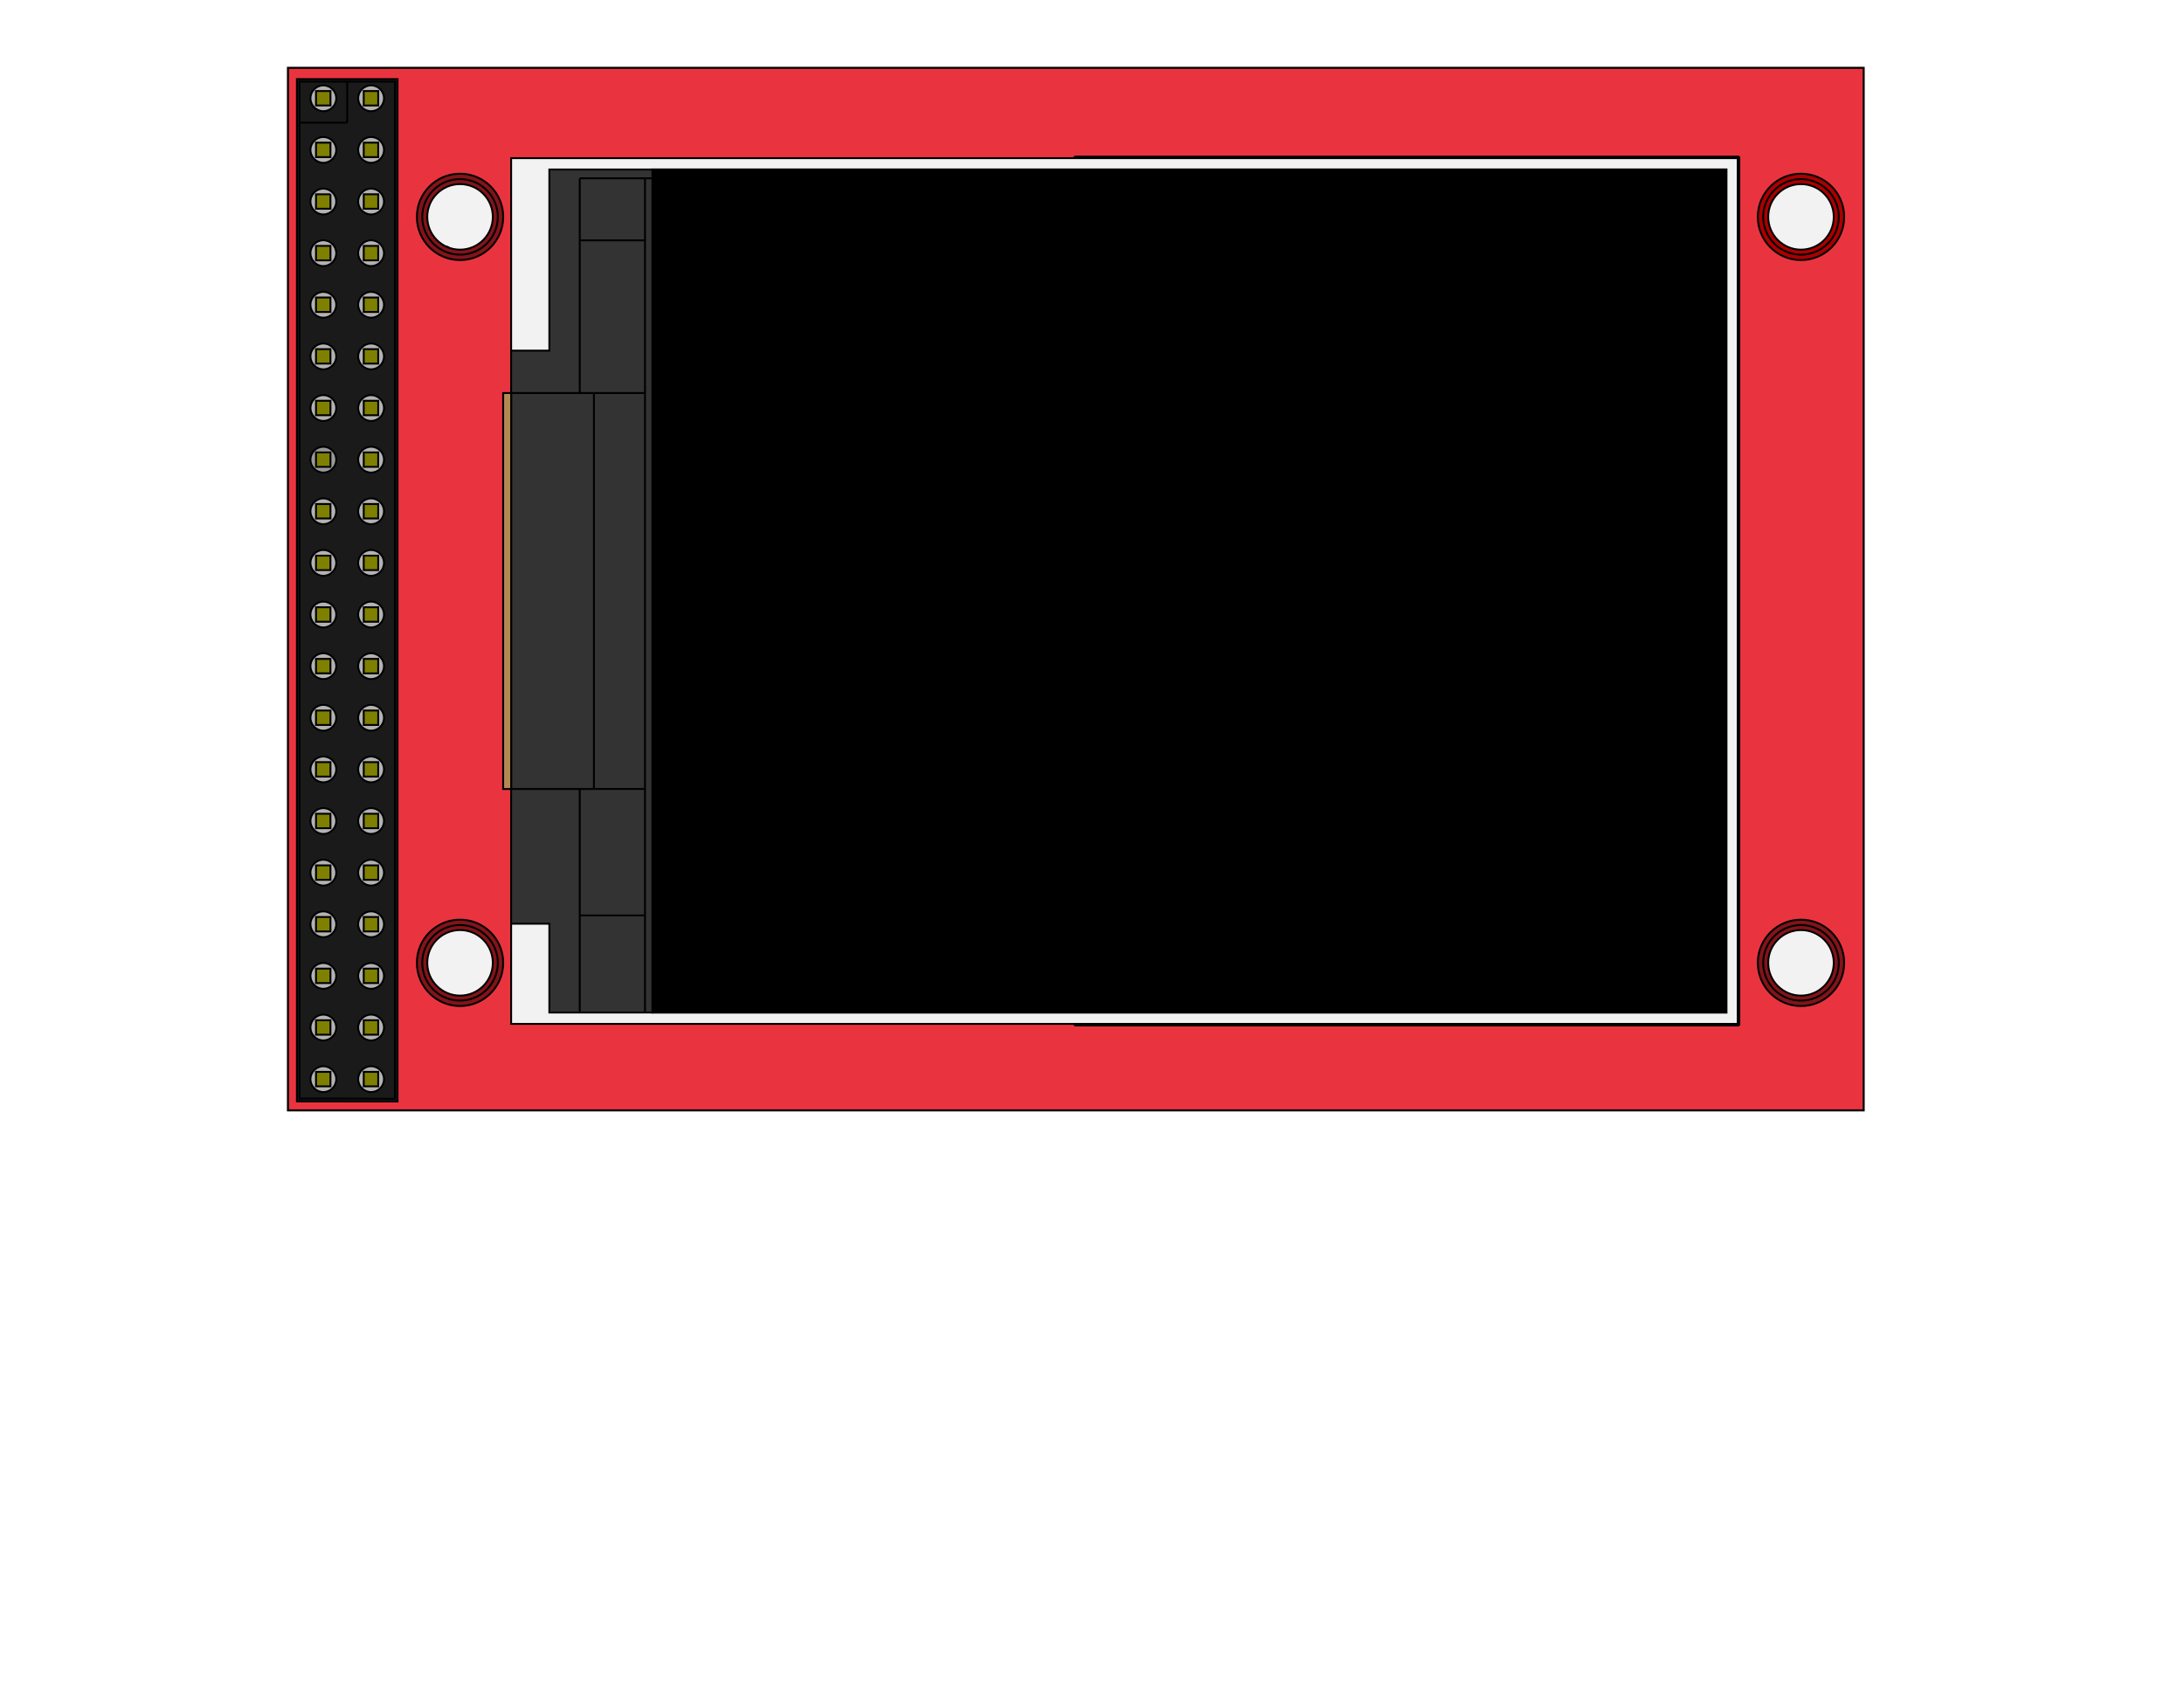 <svg width="650" height="506" viewBox="0 0 42303 32933" xmlns="http://www.w3.org/2000/svg"><g transform="translate(-34006 -14164)" clip-path="url(#a)" mask="url(#b)"><defs><clipPath id="a"><path d="M34015 47086V14173h42284v32913H34015" fill-rule="evenodd"/></clipPath></defs><g fill="#313d63" stroke="#313d63"><path d="M34015 47086V14173h42284v32913H34015" fill-rule="evenodd"/><path d="M76299 47086H34015m42284-32913v32913M34015 14173h42284M34015 47086V14173" fill="none" fill-opacity="0" stroke="#000" stroke-linecap="round" stroke-linejoin="round" stroke-width="19.685"/></g><g fill="#9c6b28" stroke-linecap="round" stroke-linejoin="round" stroke-width="0"><circle cx="40543" cy="31063" r="334.65"/><circle cx="41543" cy="31063" r="334.65"/><circle cx="41543" cy="32063" r="334.65"/><circle cx="40543" cy="30063" r="334.65"/><circle cx="40543" cy="29063" r="334.65"/><circle cx="41543" cy="19063" r="334.65"/><circle cx="40543" cy="33063" r="334.65"/><circle cx="41543" cy="33063" r="334.65"/><circle cx="40543" cy="34063" r="334.65"/><circle cx="41543" cy="34063" r="334.65"/><circle cx="40543" cy="35063" r="334.65"/><circle cx="41543" cy="35063" r="334.65"/><circle cx="40543" cy="28063" r="334.65"/><circle cx="40543" cy="17063" r="334.65"/><path d="M40209 16398v-669.3h669.3v669.3z" fill-rule="evenodd"/><circle cx="40543" cy="24063" r="334.65"/><circle cx="41543" cy="30063" r="334.65"/><circle cx="40543" cy="19063" r="334.65"/><circle cx="41543" cy="18063" r="334.65"/><circle cx="40543" cy="27063" r="334.65"/><circle cx="40543" cy="18063" r="334.65"/><circle cx="41543" cy="26063" r="334.65"/><circle cx="41543" cy="23063" r="334.65"/><circle cx="41543" cy="17063" r="334.65"/><circle cx="40543" cy="21063" r="334.65"/><circle cx="41543" cy="24063" r="334.65"/><circle cx="40543" cy="20063" r="334.65"/><circle cx="41543" cy="25063" r="334.65"/><circle cx="41543" cy="20063" r="334.65"/><circle cx="41543" cy="21063" r="334.65"/><circle cx="40543" cy="26063" r="334.65"/><circle cx="41543" cy="16063" r="334.65"/><circle cx="40543" cy="23063" r="334.65"/><circle cx="40543" cy="25063" r="334.65"/><circle cx="41543" cy="22063" r="334.65"/><circle cx="40543" cy="22063" r="334.65"/><circle cx="41543" cy="27063" r="334.65"/><circle cx="40543" cy="32063" r="334.65"/><circle cx="41543" cy="29063" r="334.65"/><circle cx="41543" cy="28063" r="334.65"/></g><g fill="#212d53" stroke-linecap="round" stroke-linejoin="round" stroke-width="0"><circle cx="40543" cy="31063" r="334.65"/><circle cx="41543" cy="31063" r="334.65"/><circle cx="41543" cy="32063" r="334.65"/><circle cx="40543" cy="30063" r="334.65"/><circle cx="40543" cy="29063" r="334.65"/><circle cx="41543" cy="19063" r="334.65"/><circle cx="40543" cy="33063" r="334.65"/><circle cx="41543" cy="33063" r="334.65"/><circle cx="40543" cy="34063" r="334.65"/><circle cx="41543" cy="34063" r="334.65"/><circle cx="40543" cy="35063" r="334.65"/><circle cx="41543" cy="35063" r="334.65"/><circle cx="40543" cy="28063" r="334.65"/><circle cx="40543" cy="17063" r="334.65"/><path d="M40209 16398v-669.3h669.3v669.3z" fill-rule="evenodd"/><circle cx="40543" cy="24063" r="334.65"/><circle cx="41543" cy="30063" r="334.65"/><circle cx="40543" cy="19063" r="334.65"/><circle cx="41543" cy="18063" r="334.65"/><circle cx="40543" cy="27063" r="334.65"/><circle cx="40543" cy="18063" r="334.65"/><circle cx="41543" cy="26063" r="334.65"/><circle cx="41543" cy="23063" r="334.65"/><circle cx="41543" cy="17063" r="334.65"/><circle cx="40543" cy="21063" r="334.65"/><circle cx="41543" cy="24063" r="334.65"/><circle cx="40543" cy="20063" r="334.65"/><circle cx="41543" cy="25063" r="334.65"/><circle cx="41543" cy="20063" r="334.65"/><circle cx="41543" cy="21063" r="334.65"/><circle cx="40543" cy="26063" r="334.65"/><circle cx="41543" cy="16063" r="334.65"/><circle cx="40543" cy="23063" r="334.65"/><circle cx="40543" cy="25063" r="334.65"/><circle cx="41543" cy="22063" r="334.65"/><circle cx="40543" cy="22063" r="334.65"/><circle cx="41543" cy="27063" r="334.65"/><circle cx="40543" cy="32063" r="334.65"/><circle cx="41543" cy="29063" r="334.65"/><circle cx="41543" cy="28063" r="334.65"/><circle cx="40543" cy="31063" r="68.898"/><circle cx="41543" cy="31063" r="68.898"/><circle cx="41543" cy="32063" r="68.898"/><circle cx="40543" cy="30063" r="68.898"/><circle cx="40543" cy="29063" r="68.898"/><circle cx="41543" cy="19063" r="68.898"/><circle cx="40543" cy="33063" r="68.898"/><circle cx="41543" cy="33063" r="68.898"/><circle cx="40543" cy="34063" r="68.898"/><circle cx="41543" cy="34063" r="68.898"/><circle cx="40543" cy="35063" r="68.898"/><circle cx="41543" cy="35063" r="68.898"/><circle cx="40543" cy="28063" r="68.898"/><circle cx="40543" cy="17063" r="68.898"/><circle cx="40543" cy="16063" r="68.898"/><circle cx="40543" cy="24063" r="68.898"/><circle cx="41543" cy="30063" r="68.898"/><circle cx="40543" cy="19063" r="68.898"/><circle cx="41543" cy="18063" r="68.898"/><circle cx="40543" cy="27063" r="68.898"/><circle cx="40543" cy="18063" r="68.898"/><circle cx="41543" cy="26063" r="68.898"/><circle cx="41543" cy="23063" r="68.898"/><circle cx="41543" cy="17063" r="68.898"/><circle cx="40543" cy="21063" r="68.898"/><circle cx="41543" cy="24063" r="68.898"/><circle cx="40543" cy="20063" r="68.898"/><circle cx="41543" cy="25063" r="68.898"/><circle cx="41543" cy="20063" r="68.898"/><circle cx="41543" cy="21063" r="68.898"/><circle cx="40543" cy="26063" r="68.898"/><circle cx="41543" cy="16063" r="68.898"/><circle cx="40543" cy="23063" r="68.898"/><circle cx="40543" cy="25063" r="68.898"/><circle cx="41543" cy="22063" r="68.898"/><circle cx="40543" cy="22063" r="68.898"/><circle cx="41543" cy="27063" r="68.898"/><circle cx="40543" cy="32063" r="68.898"/><circle cx="41543" cy="29063" r="68.898"/><circle cx="41543" cy="28063" r="68.898"/></g><g fill="#b5ae30" mask="url(#c)" stroke-linecap="round" stroke-linejoin="round" stroke-width="0"><circle cx="40543" cy="31063" r="334.65"/><circle cx="41543" cy="31063" r="334.65"/><circle cx="41543" cy="32063" r="334.65"/><circle cx="40543" cy="30063" r="334.65"/><circle cx="40543" cy="29063" r="334.65"/><circle cx="41543" cy="19063" r="334.65"/><circle cx="40543" cy="33063" r="334.65"/><circle cx="41543" cy="33063" r="334.65"/><circle cx="40543" cy="34063" r="334.65"/><circle cx="41543" cy="34063" r="334.65"/><circle cx="40543" cy="35063" r="334.65"/><circle cx="41543" cy="35063" r="334.65"/><circle cx="40543" cy="28063" r="334.65"/><circle cx="40543" cy="17063" r="334.65"/><path d="M40209 16398v-669.3h669.3v669.3z" fill-rule="evenodd"/><circle cx="40543" cy="24063" r="334.65"/><circle cx="41543" cy="30063" r="334.65"/><circle cx="40543" cy="19063" r="334.65"/><circle cx="41543" cy="18063" r="334.65"/><circle cx="40543" cy="27063" r="334.65"/><circle cx="40543" cy="18063" r="334.65"/><circle cx="41543" cy="26063" r="334.65"/><circle cx="41543" cy="23063" r="334.65"/><circle cx="41543" cy="17063" r="334.65"/><circle cx="40543" cy="21063" r="334.65"/><circle cx="41543" cy="24063" r="334.65"/><circle cx="40543" cy="20063" r="334.65"/><circle cx="41543" cy="25063" r="334.65"/><circle cx="41543" cy="20063" r="334.65"/><circle cx="41543" cy="21063" r="334.65"/><circle cx="40543" cy="26063" r="334.65"/><circle cx="41543" cy="16063" r="334.65"/><circle cx="40543" cy="23063" r="334.65"/><circle cx="40543" cy="25063" r="334.65"/><circle cx="41543" cy="22063" r="334.65"/><circle cx="40543" cy="22063" r="334.65"/><circle cx="41543" cy="27063" r="334.65"/><circle cx="40543" cy="32063" r="334.65"/><circle cx="41543" cy="29063" r="334.65"/><circle cx="41543" cy="28063" r="334.65"/><circle cx="40543" cy="31063" r="68.898"/><circle cx="41543" cy="31063" r="68.898"/><circle cx="41543" cy="32063" r="68.898"/><circle cx="40543" cy="30063" r="68.898"/><circle cx="40543" cy="29063" r="68.898"/><circle cx="41543" cy="19063" r="68.898"/><circle cx="40543" cy="33063" r="68.898"/><circle cx="41543" cy="33063" r="68.898"/><circle cx="40543" cy="34063" r="68.898"/><circle cx="41543" cy="34063" r="68.898"/><circle cx="40543" cy="35063" r="68.898"/><circle cx="41543" cy="35063" r="68.898"/><circle cx="40543" cy="28063" r="68.898"/><circle cx="40543" cy="17063" r="68.898"/><circle cx="40543" cy="16063" r="68.898"/><circle cx="40543" cy="24063" r="68.898"/><circle cx="41543" cy="30063" r="68.898"/><circle cx="40543" cy="19063" r="68.898"/><circle cx="41543" cy="18063" r="68.898"/><circle cx="40543" cy="27063" r="68.898"/><circle cx="40543" cy="18063" r="68.898"/><circle cx="41543" cy="26063" r="68.898"/><circle cx="41543" cy="23063" r="68.898"/><circle cx="41543" cy="17063" r="68.898"/><circle cx="40543" cy="21063" r="68.898"/><circle cx="41543" cy="24063" r="68.898"/><circle cx="40543" cy="20063" r="68.898"/><circle cx="41543" cy="25063" r="68.898"/><circle cx="41543" cy="20063" r="68.898"/><circle cx="41543" cy="21063" r="68.898"/><circle cx="40543" cy="26063" r="68.898"/><circle cx="41543" cy="16063" r="68.898"/><circle cx="40543" cy="23063" r="68.898"/><circle cx="40543" cy="25063" r="68.898"/><circle cx="41543" cy="22063" r="68.898"/><circle cx="40543" cy="22063" r="68.898"/><circle cx="41543" cy="27063" r="68.898"/><circle cx="40543" cy="32063" r="68.898"/><circle cx="41543" cy="29063" r="68.898"/><circle cx="41543" cy="28063" r="68.898"/></g><defs><mask id="c"><g fill="#fff" stroke="#fff" stroke-linecap="round" stroke-linejoin="round" stroke-width="0"><circle cx="40543" cy="31063" r="334.65"/><circle cx="41543" cy="31063" r="334.65"/><circle cx="41543" cy="32063" r="334.65"/><circle cx="40543" cy="30063" r="334.65"/><circle cx="40543" cy="29063" r="334.65"/><circle cx="41543" cy="19063" r="334.65"/><circle cx="40543" cy="33063" r="334.65"/><circle cx="41543" cy="33063" r="334.65"/><circle cx="40543" cy="34063" r="334.65"/><circle cx="41543" cy="34063" r="334.65"/><circle cx="40543" cy="35063" r="334.65"/><circle cx="41543" cy="35063" r="334.65"/><circle cx="40543" cy="28063" r="334.65"/><circle cx="40543" cy="17063" r="334.65"/><path d="M40209 16398v-669.3h669.3v669.3z" fill-rule="evenodd"/><circle cx="40543" cy="24063" r="334.65"/><circle cx="41543" cy="30063" r="334.65"/><circle cx="40543" cy="19063" r="334.65"/><circle cx="41543" cy="18063" r="334.65"/><circle cx="40543" cy="27063" r="334.65"/><circle cx="40543" cy="18063" r="334.65"/><circle cx="41543" cy="26063" r="334.65"/><circle cx="41543" cy="23063" r="334.65"/><circle cx="41543" cy="17063" r="334.65"/><circle cx="40543" cy="21063" r="334.65"/><circle cx="41543" cy="24063" r="334.65"/><circle cx="40543" cy="20063" r="334.65"/><circle cx="41543" cy="25063" r="334.65"/><circle cx="41543" cy="20063" r="334.65"/><circle cx="41543" cy="21063" r="334.65"/><circle cx="40543" cy="26063" r="334.65"/><circle cx="41543" cy="16063" r="334.65"/><circle cx="40543" cy="23063" r="334.65"/><circle cx="40543" cy="25063" r="334.65"/><circle cx="41543" cy="22063" r="334.65"/><circle cx="40543" cy="22063" r="334.65"/><circle cx="41543" cy="27063" r="334.65"/><circle cx="40543" cy="32063" r="334.65"/><circle cx="41543" cy="29063" r="334.65"/><circle cx="41543" cy="28063" r="334.65"/></g></mask></defs><defs><mask id="d"><g stroke="#000" stroke-linecap="round" stroke-linejoin="round" stroke-width="0"><circle cx="40543" cy="31063" r="334.65"/><circle cx="41543" cy="31063" r="334.65"/><circle cx="41543" cy="32063" r="334.65"/><circle cx="40543" cy="30063" r="334.65"/><circle cx="40543" cy="29063" r="334.65"/><circle cx="41543" cy="19063" r="334.65"/><circle cx="40543" cy="33063" r="334.65"/><circle cx="41543" cy="33063" r="334.65"/><circle cx="40543" cy="34063" r="334.65"/><circle cx="41543" cy="34063" r="334.65"/><circle cx="40543" cy="35063" r="334.65"/><circle cx="41543" cy="35063" r="334.65"/><circle cx="40543" cy="28063" r="334.65"/><circle cx="40543" cy="17063" r="334.65"/><path d="M40209 16398v-669.3h669.3v669.3z" fill-rule="evenodd"/><circle cx="40543" cy="24063" r="334.65"/><circle cx="41543" cy="30063" r="334.65"/><circle cx="40543" cy="19063" r="334.65"/><circle cx="41543" cy="18063" r="334.65"/><circle cx="40543" cy="27063" r="334.65"/><circle cx="40543" cy="18063" r="334.65"/><circle cx="41543" cy="26063" r="334.65"/><circle cx="41543" cy="23063" r="334.65"/><circle cx="41543" cy="17063" r="334.65"/><circle cx="40543" cy="21063" r="334.65"/><circle cx="41543" cy="24063" r="334.65"/><circle cx="40543" cy="20063" r="334.65"/><circle cx="41543" cy="25063" r="334.65"/><circle cx="41543" cy="20063" r="334.65"/><circle cx="41543" cy="21063" r="334.65"/><circle cx="40543" cy="26063" r="334.65"/><circle cx="41543" cy="16063" r="334.65"/><circle cx="40543" cy="23063" r="334.65"/><circle cx="40543" cy="25063" r="334.65"/><circle cx="41543" cy="22063" r="334.65"/><circle cx="40543" cy="22063" r="334.65"/><circle cx="41543" cy="27063" r="334.65"/><circle cx="40543" cy="32063" r="334.65"/><circle cx="41543" cy="29063" r="334.65"/><circle cx="41543" cy="28063" r="334.65"/></g><path d="M34005 14163h42303v32933H34005z" fill="#fff"/></mask></defs><g fill="none" fill-opacity="0" mask="url(#d)" stroke="#f0f0f0" stroke-linecap="round" stroke-linejoin="round"><g stroke-width="147.64"><path d="M35828 45775v338m0-169h-591l84 56 57 57 28 56m197-591v-450m-338-590l-28 56v84l28 85 56 56 57 28 112 28h85l112-28 56-28 57-56 28-85v-56l-28-84-29-28h-196v112m253-366h-591l591-337h-591m591-281h-591v-141l28-84 56-56 57-29 112-28h85l112 28 56 29 57 56 28 84v141m1532 2531l-28-28-28-57v-140l28-56 28-29 57-28h56l84 28 338 338v-366m-225-253v-450m-366-197l591-196-591-197m534-535l28 29 29 84v56l-29 84-56 57-56 28-112 28h-85l-112-28-57-28-56-57-28-84v-56l28-84 28-29m478-590l28 28 29 84v57l-29 84-56 56-56 28-112 28h-85l-112-28-57-28-56-56-28-84v-57l28-84 28-28m2011 2784v-366l225 197v-84l28-56 28-29 56-28h141l56 28 28 29 29 56v169l-29 56-28 28m-168-619v-450m-394-703l759 506m-731-646l591-141-422-112 422-113-591-141m591-562l-282 197m282 140h-591v-225l28-56 28-28 56-28h85l56 28 28 28 28 56v225m1955 2335h393m-618 140l422 141v-366m-29-225v-450m-393-703l759 506m-141-1040l-281 197m281 140h-590v-225l28-56 28-28 56-28h85l56 28 28 28 28 56v225m281-590h-590v-141l28-84 56-56 57-29 112-28h84l113 28 56 29 56 56 28 84v141m1477 2221v282l281 28-28-28-28-57v-140l28-56 28-29 56-28h141l56 28 28 29 28 56v140l-28 57-28 28m-169-591v-450m-393-703l759 506m-141-1040l-281 197m281 140h-590v-225l28-56 28-28 56-28h85l56 28 28 28 28 56v225m-28-590v-197m309-84v281h-590v-281m562-225l28-85v-140l-28-57-28-28-56-28h-56l-57 28-28 28-28 57-28 112-28 56-28 29-56 28h-57l-56-28-28-29-28-56v-140l28-85m2039 3094v112l28 56 28 28 84 57 113 28h225l56-28 28-28 28-57v-112l-28-56-28-29-56-28h-141l-56 28-28 29-28 56v112l28 57 28 28 56 28m28-591v-450m225-281h-590v-141l28-84 56-56 56-28 113-28h84l113 28 56 28 56 56 28 84v141m-56-928l28 28 28 85v56l-28 84-56 56-56 28-113 29h-84l-113-29-56-28-56-56-28-84v-56l28-85 28-28m2011 2278v-394l590 253m-225-478v-450m-393-703l759 506m-197-1040l28 28 28 84v57l-28 84-56 56-56 28-113 28h-84l-113-28-56-28-56-56-28-84v-57l28-84 28-28m506-225l28-84v-141l-28-56-28-28-56-29h-56l-57 29-28 28-28 56-28 112-28 57-28 28-57 28h-56l-56-28-28-28-28-57v-140l28-85m2292 2728l-28 57-29 28-56 28h-28l-56-28-28-28-28-57v-112l28-56 28-29 56-28h28l56 28 29 29 28 56v112l28 57 28 28 56 28h113l56-28 28-28 28-57v-112l-28-56-28-29-56-28h-113l-56 28-28 29-28 56m112-366v-450m225-281h-590v-141l28-84 56-56 56-28 113-28h84l113 28 56 28 56 56 28 84v141m-309-787l28-85 28-28 56-28h85l56 28 28 28 28 57v224h-590v-196l28-57 28-28 56-28h56l57 28 28 28 28 57v196m-281-703v-56l28-56 28-28 56-28 113-28h140l113 28 56 28 28 28 28 56v56l-28 57-28 28-56 28-113 28h-140l-113-28-56-28-28-28-28-57m2657 2560v-113l-28-56-28-28-84-57-113-28h-225l-56 28-28 29-28 56v112l28 57 28 28 56 28h141l56-28 28-28 28-57v-112l-28-56-28-29-56-28m112-253v-450m225-281h-590v-141l28-84 56-56 56-28 113-28h84l113 28 56 28 56 56 28 84v141m-309-787l28-85 28-28 56-28h85l56 28 28 28 28 57v224h-590v-196l28-57 28-28 56-28h56l57 28 28 28 28 57v196m309-899v337m0-169h-590l84 57 56 56 28 56m2489 2587v338m0-169h-591l85 56 56 56 28 57m-169-703v-57l29-56 28-28 56-28 112-28h141l113 28 56 28 28 28 28 56v57l-28 56-28 28-56 28-113 28h-141l-112-28-56-28-28-28-29-56m366-450v-450m225-281h-591v-141l29-84 56-57 56-28 113-28h84l112 28 57 28 56 57 28 84v141m-309-788l28-84 28-28 56-28h85l56 28 28 28 28 56v225h-591v-197l29-56 28-28 56-28h56l56 28 29 28 28 56v197m-225-562l-28-29-29-56v-140l29-57 28-28 56-28h56l85 28 337 338v-366m2067 3037v338m0-169h-591l85 56 56 56 28 57m422-900v337m0-168h-591l85 56 56 56 28 56m197-590v-450m225-281h-591v-141l29-84 56-57 56-28 113-28h84l112 28 57 28 56 57 28 84v141m-309-788l28-84 28-28 56-28h84l57 28 28 28 28 56v225h-591v-197l29-56 28-28 56-28h56l56 28 29 28 28 56v197m-282-534v-366l225 197v-84l29-57 28-28 56-28h140l57 28 28 28 28 57v168l-28 57-28 28m2123 2671v338m0-169h-591l85 56 56 56 28 57m-112-563l-29-28-28-56v-141l28-56 29-28 56-28h56l84 28 338 337v-365m-225-253v-450m225-281h-591v-141l28-84 57-57 56-28 112-28h85l112 28 57 28 56 57 28 84v141m-309-788l28-84 28-28 56-28h84l57 28 28 28 28 56v225h-591v-197l28-56 29-28 56-28h56l56 28 28 28 29 56v197m-85-844h394m-619 141l422 141v-366m2264 3065v338m0-169h-591l85 56 56 56 28 57m-169-535v-365l225 197v-85l28-56 28-28 57-28h140l57 28 28 28 28 56v169l-28 56-28 28m-169-618v-450m225-281h-591v-141l28-84 57-57 56-28 112-28h85l112 28 56 28 57 57 28 84v141m-310-788l29-84 28-28 56-28h84l57 28 28 28 28 56v225h-591v-197l28-56 29-28 56-28h56l56 28 28 28 28 56v197m-281-872v281l281 29-28-29-28-56v-140l28-57 28-28 57-28h140l57 28 28 28 28 57v140l-28 56-28 29m2123 2699v338m0-169h-591l85 56 56 56 28 57m28-844h394m-619 141l422 140v-365m-28-225v-450m225-281h-591v-141l28-84 57-57 56-28 112-28h85l112 28 56 28 57 57 28 84v141m-310-788l29-84 28-28 56-28h84l57 28 28 28 28 56v225h-591v-197l28-56 28-28 57-28h56l56 28 28 28 28 56v197m-281-844v113l28 56 28 28 85 56 112 29h225l57-29 28-28 28-56v-112l-28-57-28-28-57-28h-140l-57 28-28 28-28 57v112l28 56 28 28 57 29m2320 2699v338m0-169h-591l84 56 57 56 28 57m-169-872v281l281 28-28-28-28-56v-141l28-56 28-28 57-28h140l56 28 29 28 28 56v141l-28 56-29 28m-168-590v-450m225-281h-591v-141l28-84 56-57 57-28 112-28h85l112 28 56 28 57 57 28 84v141m-310-788l28-84 29-28 56-28h84l56 28 29 28 28 56v225h-591v-197l28-56 28-28 57-28h56l56 28 28 28 28 56v197m-281-534v-394l591 253m1532 3150l-28-28-28-57v-140l28-57 28-28 57-28h56l84 28 338 338v-366m-591-365v-57l28-56 28-28 57-28 112-28h141l112 28 56 28 28 28 29 56v57l-29 56-28 28-56 28-112 28h-141l-112-28-57-28-28-28-28-56m366-450v-450m168-619l28 28 29 85v56l-29 84-56 56-56 29-112 28h-85l-112-28-57-29-56-56-28-84v-56l28-85 28-28m535-534v281h-591m591-478h-591m591-338l-338 254m-253-254l338 338m1785 2953l-28-28-28-57v-140l28-57 28-28 56-28h57l84 28 338 338v-366m0-562v337m0-168h-591l84 56 57 56 28 56m197-590v-450m168-619l28 28 29 85v56l-29 84-56 56-56 29-113 28h-84l-112-28-57-29-56-56-28-84v-56l28-85 28-28m506-225l29-84v-141l-29-56-28-28-56-28h-56l-56 28-29 28-28 56-28 113-28 56-28 28-56 28h-57l-56-28-28-28-28-56v-141l28-84m2095 2784l-28-28-28-57v-140l28-57 28-28 56-28h57l84 28 337 338v-366m-534-225l-28-28-28-56v-141l28-56 28-28 56-28h57l84 28 337 337v-365m-224-253v-450m224-281h-590m590-282h-590l590-337h-590m2123 2503l-28-28-28-57v-140l28-57 28-28 56-28h57l84 28 337 338v-366m-590-197v-365l225 197v-85l28-56 28-28 56-28h141l56 28 28 28 28 56v169l-28 56-28 28m-169-618v-450m-365-394v-112l28-57 56-56 113-28h197l112 28 56 56 28 57v112l-28 56-56 57-112 28h-197l-113-28-56-57-28-56m0-506h478l56-28 28-28 28-57v-112l-28-56-28-28-56-29h-478m0-196v-338m590 169h-590m2123 3206l-28-28-28-57v-140l28-57 28-28 56-28h57l84 28 337 338v-366m-393-506h393m-618 141l421 140v-365m-28-225v-450m225-281h-590m590-619l-281 197m281 140h-590v-225l28-56 28-28 56-28h85l56 28 28 28 28 56v225m338-984l-29 56-56 57-84 84-28 56v56"/><path d="M75099 43694l-28 57-56 56-113 28h-196l-113-28-56-56-28-57v-112l28-56 56-57 113-28h196l113 28 56 57 28 56v112"/></g><g stroke-width="62.992"><circle cx="68906" cy="18368" r="596.06"/><circle cx="68906" cy="32803" r="659.45"/><circle cx="43066" cy="32865" r="643.7"/><circle cx="43066" cy="18416" r="631.1"/><path d="M70284 36039V15051m-7 0H39472m-4 4v20992h30813"/></g><path d="M42066 15539v20047m-2047-20047h524m-524 20047h2047m-2047-19524v-523m0 1023h1024m-1024 0v19024m1024-20047h1023m-1023 1023v-1023" stroke-width="47.244"/></g><path d="M76299 47086H34015m42284-32913v32913M34015 14173h42284M34015 47086V14173" fill="none" fill-opacity="0" stroke="#000" stroke-linecap="round" stroke-linejoin="round" stroke-width="19.685"/><defs><mask id="b"><path d="M34005 14163h42303v32933H34005z" fill="#fff"/><path d="M40543 31062h0m1000 0h0m0 1000h0m-1000-2000h0m0-1000h0m1000-10000h0m-1000 14000h0m1000 0h0m-1000 1000h0m1000 0h0m-1000 1000h0m1000 0h0m-1000-7000h0m0-11000h0m0-1000h0m0 8000h0m1000 6000h0m-1000-11000h0m1000-1000h0m-1000 9000h0m0-9000h0m1000 8000h0m0-3000h0m0-6000h0m-1000 4000h0m1000 3000h0m-1000-4000h0m1000 5000h0m0-5000h0m0 1000h0m-1000 5000h0m1000-10000h0m-1000 7000h0m0 2000h0m1000-3000h0m-1000 0h0m1000 5000h0m-1000 5000h0m1000-3000h0m0-1000h0" stroke="#000" stroke-linecap="round" stroke-width="393"/></mask></defs></g><path d="M36099 1314.2v20195H5577v-20195z" fill="#e9343f" fill-rule="evenodd" stroke="#000" stroke-width="39.764"/><circle transform="matrix(0 -1 -1 0 0 0)" cx="-18651" cy="-8910.1" r="836.22" fill="#821419" stroke="#000" stroke-width="36.614"/><circle transform="matrix(0 -1 -1 0 0 0)" cx="-4201.2" cy="-8910.1" r="836.22" fill="#821419" stroke="#000" stroke-width="36.614"/><circle transform="matrix(0 -1 -1 0 0 0)" cx="-4201.2" cy="-34885" r="836.22" fill="#a00" stroke="#000" stroke-width="36.614"/><circle transform="matrix(0 -1 -1 0 0 0)" cx="-18651" cy="-34885" r="836.22" fill="#821419" stroke="#000" stroke-width="36.614"/><path d="M9899.8 7613.4v-4550h23760v16770h-23760v-4550z" fill="#f2f2f2" fill-rule="evenodd" stroke="#000" stroke-width="36.614"/><path d="M12640 19423V3284l3.937-.787h-2003.9v3508.7h-740.16v11101h740.16v1720.5h1999.2v-16160h.787z" fill="#333" fill-rule="evenodd" stroke="#000" stroke-width="36.614"/><circle transform="matrix(0 -1 -1 0 0 0)" cx="-18651" cy="-8910.1" r="635.04" fill="#f2f2f2" stroke="#000" stroke-width="36.614"/><circle transform="matrix(0 -1 -1 0 0 0)" cx="-4201.2" cy="-8910.1" r="635.04" fill="#f2f2f2" stroke="#000" stroke-width="36.614"/><circle transform="matrix(0 -1 -1 0 0 0)" cx="-4201.2" cy="-34885" r="635.04" fill="#f2f2f2" stroke="#000" stroke-width="36.614"/><circle transform="matrix(0 -1 -1 0 0 0)" cx="-18651" cy="-34885" r="635.04" fill="#f2f2f2" stroke="#000" stroke-width="36.614"/><path d="M20810 3033.5v29.921z" fill="#ccc" fill-rule="evenodd" stroke="#000" stroke-width="36.614"/><path d="M8694.7 4798.5a138.58 138.58 0 0 0-59.842-25.197m25519 13878a731.49 731.49 0 1 1 731.5 731.49m-.394 0a731.49 731.49 0 0 1-731.5-731.49m.394-14450a731.49 731.49 0 1 1 731.5 731.49m-.394-.394a731.49 731.49 0 0 1-731.5-731.49m-25975 .394a731.49 731.49 0 1 1 731.49 731.49" fill="none" stroke="#000" stroke-width="36.614"/><path d="M8910.1 4932.3a731.49 731.49 0 0 1-731.49-731.49m0 14450a731.49 731.49 0 1 1 731.49 731.49 731.49 731.49 0 0 1-731.49-731.49m3050.4-13995h1264.2" fill="none" stroke="#000" stroke-width="36.614"/><path d="M20810 19863v-29.922z" fill="#ccc" fill-rule="evenodd" stroke="#000" stroke-width="36.614"/><path d="M12493 17733h-1264.2m0 1879.9V15283m0-7670.1V3453.1m274.8 4159.8V15283m989.37 0h-989.37" fill="none" stroke="#000" stroke-width="36.614"/><path d="M12640 15283h-1.181zm-1.181-7670.1h1.181z" fill="#333" fill-rule="evenodd" stroke="#000" stroke-width="36.614"/><path d="M11504 7613.4h989.37m-1264.2-4159.8h1264.2m21197 11410V8033.7m0 6829.9v4340.1m0 659.84v-659.84m0-15510v-659.84m0 5000v-4340.1m0-659.84h-12880m12220 16830h659.84m-659.84 0h-12220m12220-16800v-29.921m659.84 659.84h-29.921m0 4340.1h29.921m0 11170h-29.921m0-4340.1h29.921m-659.84 4970.1v29.922" fill="none" stroke="#000" stroke-width="36.614"/><path d="M12639 3283.5h20801v16330H12639z" fill-rule="evenodd" stroke="#000" stroke-width="40.157"/><path d="M12493 3453.6h145.67m-2739 4159.8h1603.9m0 7670.1h-1603.9" fill="none" stroke="#000" stroke-width="36.614"/><path d="M9778.2 7613.4h-32.283 154.33v7670.1h-154.72 153.94-153.94V7613.4z" fill="#b4894f" fill-rule="evenodd" stroke="#000" stroke-width="36.614"/><path d="M12493 3453.6v16160" fill="none" stroke="#000" stroke-width="36.614"/><path d="M6774.6 21335H5749.8V1532h1024.8-100 1024.8v19804H6674.6z" fill="#1a1a1a" fill-rule="evenodd" stroke="#000" stroke-width="36.614"/><circle transform="matrix(0 -1 -1 0 0 0)" cx="-1904" cy="-6262.4" r="250" fill="#b3b3b3" stroke="#000" stroke-width="36.614"/><circle transform="matrix(0 -1 -1 0 0 0)" cx="-2904" cy="-6262.4" r="250" fill="#b3b3b3" stroke="#000" stroke-width="36.614"/><circle transform="matrix(0 -1 -1 0 0 0)" cx="-3904" cy="-6262.4" r="250" fill="#b3b3b3" stroke="#000" stroke-width="36.614"/><circle transform="matrix(0 -1 -1 0 0 0)" cx="-4904" cy="-6262.4" r="250" fill="#b3b3b3" stroke="#000" stroke-width="36.614"/><circle transform="matrix(0 -1 -1 0 0 0)" cx="-5904" cy="-6262.4" r="250" fill="#b3b3b3" stroke="#000" stroke-width="36.614"/><circle transform="matrix(0 -1 -1 0 0 0)" cx="-6904" cy="-6262.4" r="250" fill="#b3b3b3" stroke="#000" stroke-width="36.614"/><circle transform="matrix(0 -1 -1 0 0 0)" cx="-7904" cy="-6262.4" r="250" fill="#b3b3b3" stroke="#000" stroke-width="36.614"/><circle transform="matrix(0 -1 -1 0 0 0)" cx="-9904" cy="-6262.4" r="250" fill="#b3b3b3" stroke="#000" stroke-width="36.614"/><circle transform="matrix(0 -1 -1 0 0 0)" cx="-10904" cy="-6262.4" r="250" fill="#b3b3b3" stroke="#000" stroke-width="36.614"/><circle transform="matrix(0 -1 -1 0 0 0)" cx="-11904" cy="-6262.4" r="250" fill="#b3b3b3" stroke="#000" stroke-width="36.614"/><circle transform="matrix(0 -1 -1 0 0 0)" cx="-12904" cy="-6262.4" r="250" fill="#b3b3b3" stroke="#000" stroke-width="36.614"/><circle transform="matrix(0 -1 -1 0 0 0)" cx="-13904" cy="-6262.4" r="250" fill="#b3b3b3" stroke="#000" stroke-width="36.614"/><circle transform="matrix(0 -1 -1 0 0 0)" cx="-14904" cy="-6262.4" r="250" fill="#b3b3b3" stroke="#000" stroke-width="36.614"/><path d="M6724.6 2376.4h-924.8" fill="none" stroke="#000" stroke-width="36.614"/><path d="M6400.2 2043.3v-279.92h-279.92v279.92zm-279.92 1000h279.53v-279.92h-279.53zm279.92 720.08h-279.92v279.92h279.53v-279.92zm0 1279.9v-279.92h-279.92v279.92zm-279.92 1000h279.53v-279.92h-279.53zm0 1000h279.53v-279.92h-279.53zm279.92 720.08h-279.92v279.92h279.53z" fill="olive" fill-rule="evenodd" stroke="#000" stroke-width="36.614"/><circle transform="matrix(0 -1 -1 0 0 0)" cx="-8904" cy="-6262.4" r="250" fill="#999" stroke="#000" stroke-width="36.614"/><path d="M6400.2 9043.3v-279.92h-279.92v279.92zm-279.92 720.08v279.92h279.53v-279.92zm0 1279.9h279.53v-279.92h-279.53zm0 1000h279.53v-279.92h-279.53zm0 720.08v279.92h279.53v-279.92zm279.92 1279.9v-279.92h-279.92v279.92zm0 720.08h-279.92v279.92h279.53z" fill="olive" fill-rule="evenodd" stroke="#000" stroke-width="36.614"/><circle transform="matrix(0 -1 -1 0 0 0)" cx="-15904" cy="-6262.4" r="250" fill="#b3b3b3" stroke="#000" stroke-width="36.614"/><circle transform="matrix(0 -1 -1 0 0 0)" cx="-16904" cy="-6262.4" r="250" fill="#b3b3b3" stroke="#000" stroke-width="36.614"/><circle transform="matrix(0 -1 -1 0 0 0)" cx="-17904" cy="-6262.4" r="250" fill="#b3b3b3" stroke="#000" stroke-width="36.614"/><circle transform="matrix(0 -1 -1 0 0 0)" cx="-18904" cy="-6262.4" r="250" fill="#b3b3b3" stroke="#000" stroke-width="36.614"/><circle transform="matrix(0 -1 -1 0 0 0)" cx="-19904" cy="-6262.4" r="250" fill="#b3b3b3" stroke="#000" stroke-width="36.614"/><circle transform="matrix(0 -1 -1 0 0 0)" cx="-20904" cy="-6262.4" r="250" fill="#b3b3b3" stroke="#000" stroke-width="36.614"/><path d="M6120.3 16043h279.53v-279.92H6120.3zm0 720.08V17043h279.53v-279.92zm279.92 1279.9v-279.92H6120.3v279.92zm-279.92 720.08v279.92h279.53v-279.92zm0 1279.9h279.53v-279.92H6120.3zm0 720.08v279.92h279.53v-279.92z" fill="olive" fill-rule="evenodd" stroke="#000" stroke-width="36.614"/><circle transform="matrix(0 -1 -1 0 0 0)" cx="-1904" cy="-7187.2" r="250" fill="#b3b3b3" stroke="#000" stroke-width="36.614"/><circle transform="matrix(0 -1 -1 0 0 0)" cx="-2904" cy="-7187.2" r="250" fill="#b3b3b3" stroke="#000" stroke-width="36.614"/><circle transform="matrix(0 -1 -1 0 0 0)" cx="-3904" cy="-7187.2" r="250" fill="#b3b3b3" stroke="#000" stroke-width="36.614"/><circle transform="matrix(0 -1 -1 0 0 0)" cx="-4904" cy="-7187.2" r="250" fill="#b3b3b3" stroke="#000" stroke-width="36.614"/><circle transform="matrix(0 -1 -1 0 0 0)" cx="-5904" cy="-7187.2" r="250" fill="#b3b3b3" stroke="#000" stroke-width="36.614"/><circle transform="matrix(0 -1 -1 0 0 0)" cx="-6904" cy="-7187.2" r="250" fill="#b3b3b3" stroke="#000" stroke-width="36.614"/><circle transform="matrix(0 -1 -1 0 0 0)" cx="-7904" cy="-7187.2" r="250" fill="#b3b3b3" stroke="#000" stroke-width="36.614"/><circle transform="matrix(0 -1 -1 0 0 0)" cx="-9904" cy="-7187.2" r="250" fill="#b3b3b3" stroke="#000" stroke-width="36.614"/><circle transform="matrix(0 -1 -1 0 0 0)" cx="-10904" cy="-7187.2" r="250" fill="#b3b3b3" stroke="#000" stroke-width="36.614"/><circle transform="matrix(0 -1 -1 0 0 0)" cx="-11904" cy="-7187.2" r="250" fill="#b3b3b3" stroke="#000" stroke-width="36.614"/><circle transform="matrix(0 -1 -1 0 0 0)" cx="-12904" cy="-7187.2" r="250" fill="#b3b3b3" stroke="#000" stroke-width="36.614"/><circle transform="matrix(0 -1 -1 0 0 0)" cx="-13904" cy="-7187.2" r="250" fill="#b3b3b3" stroke="#000" stroke-width="36.614"/><circle transform="matrix(0 -1 -1 0 0 0)" cx="-14904" cy="-7187.2" r="250" fill="#b3b3b3" stroke="#000" stroke-width="36.614"/><path d="M7325 1763.4h-280.31v279.92H7325zm0 1000h-280.31v279.92H7325zm-280.31 1279.9H7325v-279.92h-280.31zm0 1000H7325v-279.92h-280.31zM7325 5763.38h-280.31v279.92H7325zm0 1279.9v-279.92h-280.31v279.92zm-280.31 1000H7325v-279.92h-280.31z" fill="olive" fill-rule="evenodd" stroke="#000" stroke-width="36.614"/><circle transform="matrix(0 -1 -1 0 0 0)" cx="-8904" cy="-7187.2" r="250" fill="#b3b3b3" stroke="#000" stroke-width="36.614"/><path d="M7044.7 9043.3h280.31v-279.92H7044.7zm0 1000h280.31v-279.92H7044.7zm0 1000h280.31v-279.92H7044.7zm0 1000h280.31v-279.92H7044.7zm280.31 1000v-279.92H7044.7v279.92zm0 720.08H7044.7v279.92h280.31zm0 1000H7044.7v279.92h280.31z" fill="olive" fill-rule="evenodd" stroke="#000" stroke-width="36.614"/><circle transform="matrix(0 -1 -1 0 0 0)" cx="-15904" cy="-7187.2" r="250" fill="#b3b3b3" stroke="#000" stroke-width="36.614"/><circle transform="matrix(0 -1 -1 0 0 0)" cx="-16904" cy="-7187.2" r="250" fill="#b3b3b3" stroke="#000" stroke-width="36.614"/><circle transform="matrix(0 -1 -1 0 0 0)" cx="-17904" cy="-7187.2" r="250" fill="#b3b3b3" stroke="#000" stroke-width="36.614"/><circle transform="matrix(0 -1 -1 0 0 0)" cx="-18904" cy="-7187.2" r="250" fill="#b3b3b3" stroke="#000" stroke-width="36.614"/><circle transform="matrix(0 -1 -1 0 0 0)" cx="-19904" cy="-7187.2" r="250" fill="#b3b3b3" stroke="#000" stroke-width="36.614"/><circle transform="matrix(0 -1 -1 0 0 0)" cx="-20904" cy="-7187.2" r="250" fill="#b3b3b3" stroke="#000" stroke-width="36.614"/><path d="M7044.7 15763v279.92h280.31V15763zm0 1279.9h280.31v-279.92H7044.7zm280.31 720.08H7044.7v279.92h280.31zm-280.31 1279.9h280.31v-279.92H7044.7zm0 1000h280.31v-279.92H7044.7zm280.31 1000v-279.92H7044.7v279.92z" fill="olive" fill-rule="evenodd" stroke="#000" stroke-width="36.614"/><path d="M6724.6 1581.9v794.09m-924.8 58.268v-852.36h1849.6v19704l-925.2-5.906h-924.01v-18844z" fill="none" stroke="#000" stroke-width="36.614"/></svg>